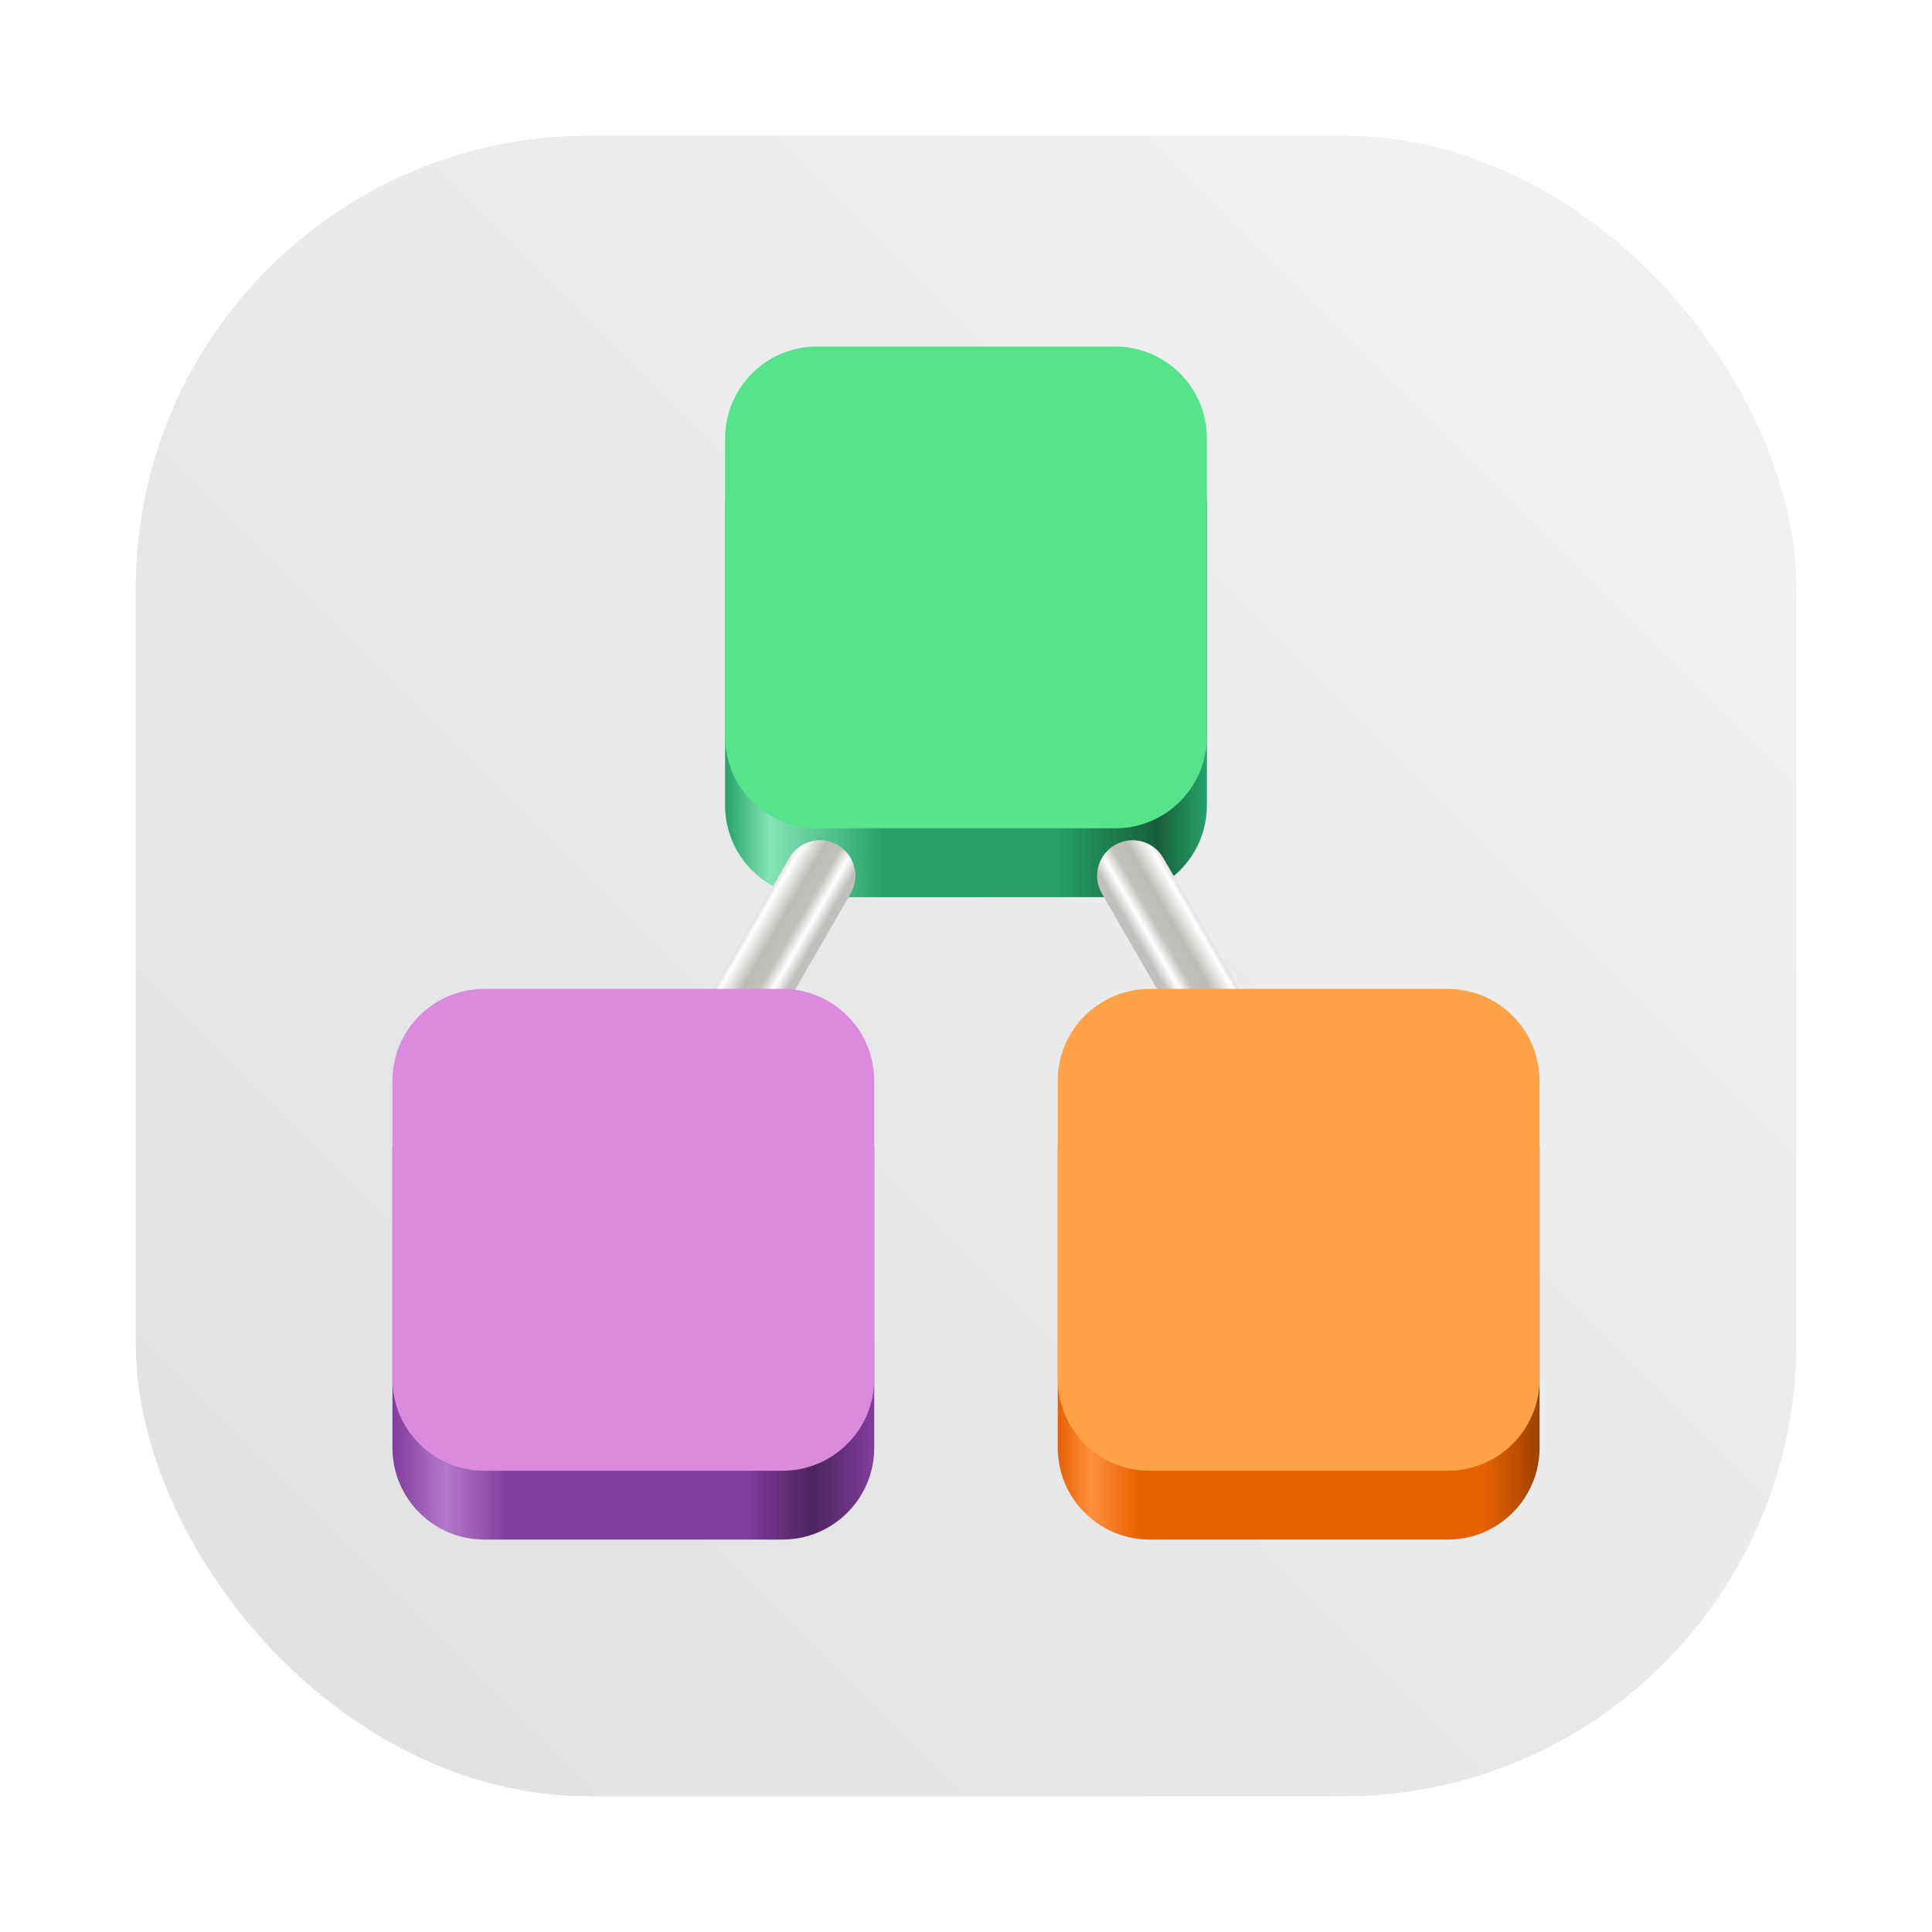<?xml version="1.0" encoding="UTF-8" standalone="no"?>
<svg
   width="64"
   height="64"
   version="1.1"
   viewBox="0 0 64 64"
   id="svg743"
   sodipodi:docname="org.gtk.gtk4.NodeEditor.svg"
   inkscape:version="1.2.2 (b0a8486541, 2022-12-01)"
   xmlns:inkscape="http://www.inkscape.org/namespaces/inkscape"
   xmlns:sodipodi="http://sodipodi.sourceforge.net/DTD/sodipodi-0.dtd"
   xmlns:xlink="http://www.w3.org/1999/xlink"
   xmlns="http://www.w3.org/2000/svg"
   xmlns:svg="http://www.w3.org/2000/svg">
  <sodipodi:namedview
     id="namedview745"
     pagecolor="#ffffff"
     bordercolor="#999999"
     borderopacity="1"
     inkscape:showpageshadow="0"
     inkscape:pageopacity="0"
     inkscape:pagecheckerboard="0"
     inkscape:deskcolor="#d1d1d1"
     showgrid="false"
     inkscape:zoom="6.640625"
     inkscape:cx="-6.6258823"
     inkscape:cy="30.870588"
     inkscape:window-width="1920"
     inkscape:window-height="1002"
     inkscape:window-x="0"
     inkscape:window-y="0"
     inkscape:window-maximized="1"
     inkscape:current-layer="svg743" />
  <defs
     id="defs719">
    <linearGradient
       id="f"
       x1="72"
       x2="114"
       y1="95"
       y2="95"
       gradientUnits="userSpaceOnUse">
      <stop
         stop-color="#e66100"
         offset="0"
         id="stop662" />
      <stop
         stop-color="#ff903e"
         offset=".068"
         id="stop664" />
      <stop
         stop-color="#e66100"
         offset=".169"
         id="stop666" />
      <stop
         stop-color="#e66100"
         offset=".887"
         id="stop668" />
      <stop
         stop-color="#9d4200"
         offset="1"
         id="stop670" />
    </linearGradient>
    <linearGradient
       id="e"
       x1="14"
       x2="56"
       y1="95"
       y2="95"
       gradientUnits="userSpaceOnUse">
      <stop
         stop-color="#813d9c"
         offset="0"
         id="stop673" />
      <stop
         stop-color="#b378ca"
         offset=".109"
         id="stop675" />
      <stop
         stop-color="#813d9c"
         offset=".242"
         id="stop677" />
      <stop
         stop-color="#813d9c"
         offset=".732"
         id="stop679" />
      <stop
         stop-color="#4d255d"
         offset=".872"
         id="stop681" />
      <stop
         stop-color="#813d9c"
         offset="1"
         id="stop683" />
    </linearGradient>
    <linearGradient
       id="d"
       x1="-1710.2"
       x2="-1774.5"
       y1="-1202.4"
       y2="-1202.4"
       gradientTransform="matrix(-.081 -.047 -.069 .12 -177.24 127.07)"
       xlink:href="#b" />
    <linearGradient
       id="b"
       gradientUnits="userSpaceOnUse">
      <stop
         stop-color="#c0bfbc"
         offset="0"
         id="stop687" />
      <stop
         stop-color="#ffffff"
         offset=".155"
         id="stop689" />
      <stop
         stop-color="#bdbbb5"
         offset=".434"
         id="stop691" />
      <stop
         stop-color="#c1c0ba"
         offset=".65"
         id="stop693" />
      <stop
         stop-color="#ffffff"
         offset=".825"
         id="stop695" />
      <stop
         stop-color="#c0bfbc"
         offset="1"
         id="stop697" />
    </linearGradient>
    <linearGradient
       id="c"
       x1="-1710.2"
       x2="-1774.5"
       y1="-1202.4"
       y2="-1202.4"
       gradientTransform="matrix(.081 -.047 .069 .12 307.03 127.07)"
       xlink:href="#b" />
    <linearGradient
       id="a"
       x1="43"
       x2="85"
       y1="39"
       y2="39"
       gradientUnits="userSpaceOnUse">
      <stop
         stop-color="#26a269"
         offset="0"
         id="stop701" />
      <stop
         stop-color="#84e3b7"
         offset=".093"
         id="stop703" />
      <stop
         stop-color="#26a269"
         offset=".331"
         id="stop705" />
      <stop
         stop-color="#26a269"
         offset=".687"
         id="stop707" />
      <stop
         stop-color="#175e3c"
         offset=".897"
         id="stop709" />
      <stop
         stop-color="#26a269"
         offset="1"
         id="stop711" />
    </linearGradient>
    <linearGradient
       id="linearGradient862-3"
       x1="7.937"
       x2="7.937"
       y1="15.081"
       y2="1.852"
       gradientTransform="matrix(3.78,0,0,3.78,-4,-13.634)"
       gradientUnits="userSpaceOnUse">
      <stop
         stop-color="#f1efeb"
         offset="0"
         id="stop714" />
      <stop
         stop-color="#fdfcfc"
         offset="1"
         id="stop716" />
    </linearGradient>
    <filter
       id="filter1057-3"
       x="-0.027"
       y="-0.027"
       width="1.054"
       height="1.054"
       color-interpolation-filters="sRGB">
      <feGaussianBlur
         stdDeviation="0.619"
         id="feGaussianBlur270" />
    </filter>
    <linearGradient
       id="linearGradient1053-94"
       x1="-127"
       x2="-72"
       y1="60"
       y2="5"
       gradientTransform="matrix(1,0,0,1,131.502,-0.512)"
       gradientUnits="userSpaceOnUse">
      <stop
         stop-color="#dee0e2"
         offset="0"
         id="stop273" />
      <stop
         stop-color="#f1f3f5"
         stop-opacity=".996"
         offset="1"
         id="stop275" />
    </linearGradient>
    <linearGradient
       id="linearGradient1993"
       x1="31.104"
       x2="31.104"
       y1="46.19"
       y2="7.43"
       gradientTransform="matrix(1,0,0,1,-70.4,-2.485)"
       gradientUnits="userSpaceOnUse">
      <stop
         stop-color="#c8c8c8"
         offset="0"
         id="stop278" />
      <stop
         stop-color="#c8c8c8"
         stop-opacity="0"
         offset="1"
         id="stop280" />
    </linearGradient>
    <filter
       id="filter2286"
       x="-0.179"
       y="-0.077"
       width="1.358"
       height="1.155"
       color-interpolation-filters="sRGB">
      <feGaussianBlur
         stdDeviation="1.002"
         id="feGaussianBlur283" />
    </filter>
  </defs>
  <rect
     transform="matrix(1,0,0,1,-2.2781468e-4,-2.2781468e-4)"
     x="4.5"
     y="4.5"
     width="55"
     height="55"
     ry="15"
     fill="#141414"
     filter="url(#filter1057-3)"
     opacity="0.3"
     stroke-width="2.744"
     id="rect288"
     style="stroke-linecap:round" />
  <rect
     x="4.5"
     y="4.5"
     width="55.001"
     height="55.001"
     ry="15"
     fill="url(#linearGradient1053-94)"
     stroke-width="2.744"
     id="rect290"
     style="fill:url(#linearGradient1053-94);stroke-linecap:round" />
  <g
     transform="matrix(.38 0 0 .38 7.68 6.92)"
     id="g741">
    <path
       d="m51 18h26c4.418 0 8 3.582 8 8v26c0 4.418-3.582 8-8 8h-26c-4.418 0-8-3.582-8-8v-26c0-4.418 3.582-8 8-8z"
       fill="url(#a)"
       id="path725" />
    <path
       d="m51 12h26c4.418 0 8 3.582 8 8v26c0 4.418-3.582 8-8 8h-26c-4.418 0-8-3.582-8-8v-26c0-4.418 3.582-8 8-8z"
       fill="#57e389"
       id="path727" />
    <path
       d="m76.977 55.453c1.48-0.855 3.371-0.348 4.227 1.133l6.742 11.68c0.855 1.48 0.348 3.371-1.133 4.227-1.48 0.852-3.371 0.348-4.227-1.133l-6.742-11.68c-0.855-1.48-0.348-3.371 1.133-4.227z"
       fill="url(#c)"
       id="path729" />
    <path
       d="m52.812 55.453c-1.48-0.855-3.371-0.348-4.227 1.133l-6.742 11.68c-0.855 1.48-0.348 3.371 1.133 4.227 1.48 0.852 3.371 0.348 4.227-1.133l6.742-11.68c0.855-1.48 0.348-3.371-1.133-4.227z"
       fill="url(#d)"
       id="path731" />
    <path
       d="m22 74h26c4.418 0 8 3.582 8 8v26c0 4.418-3.582 8-8 8h-26c-4.418 0-8-3.582-8-8v-26c0-4.418 3.582-8 8-8z"
       fill="url(#e)"
       id="path733" />
    <path
       d="m22 68h26c4.418 0 8 3.582 8 8v26c0 4.418-3.582 8-8 8h-26c-4.418 0-8-3.582-8-8v-26c0-4.418 3.582-8 8-8z"
       fill="#dc8add"
       id="path735" />
    <path
       d="m80 74h26c4.418 0 8 3.582 8 8v26c0 4.418-3.582 8-8 8h-26c-4.418 0-8-3.582-8-8v-26c0-4.418 3.582-8 8-8z"
       fill="url(#f)"
       id="path737" />
    <path
       d="m80 68h26c4.418 0 8 3.582 8 8v26c0 4.418-3.582 8-8 8h-26c-4.418 0-8-3.582-8-8v-26c0-4.418 3.582-8 8-8z"
       fill="#ffa348"
       id="path739" />
  </g>
</svg>
